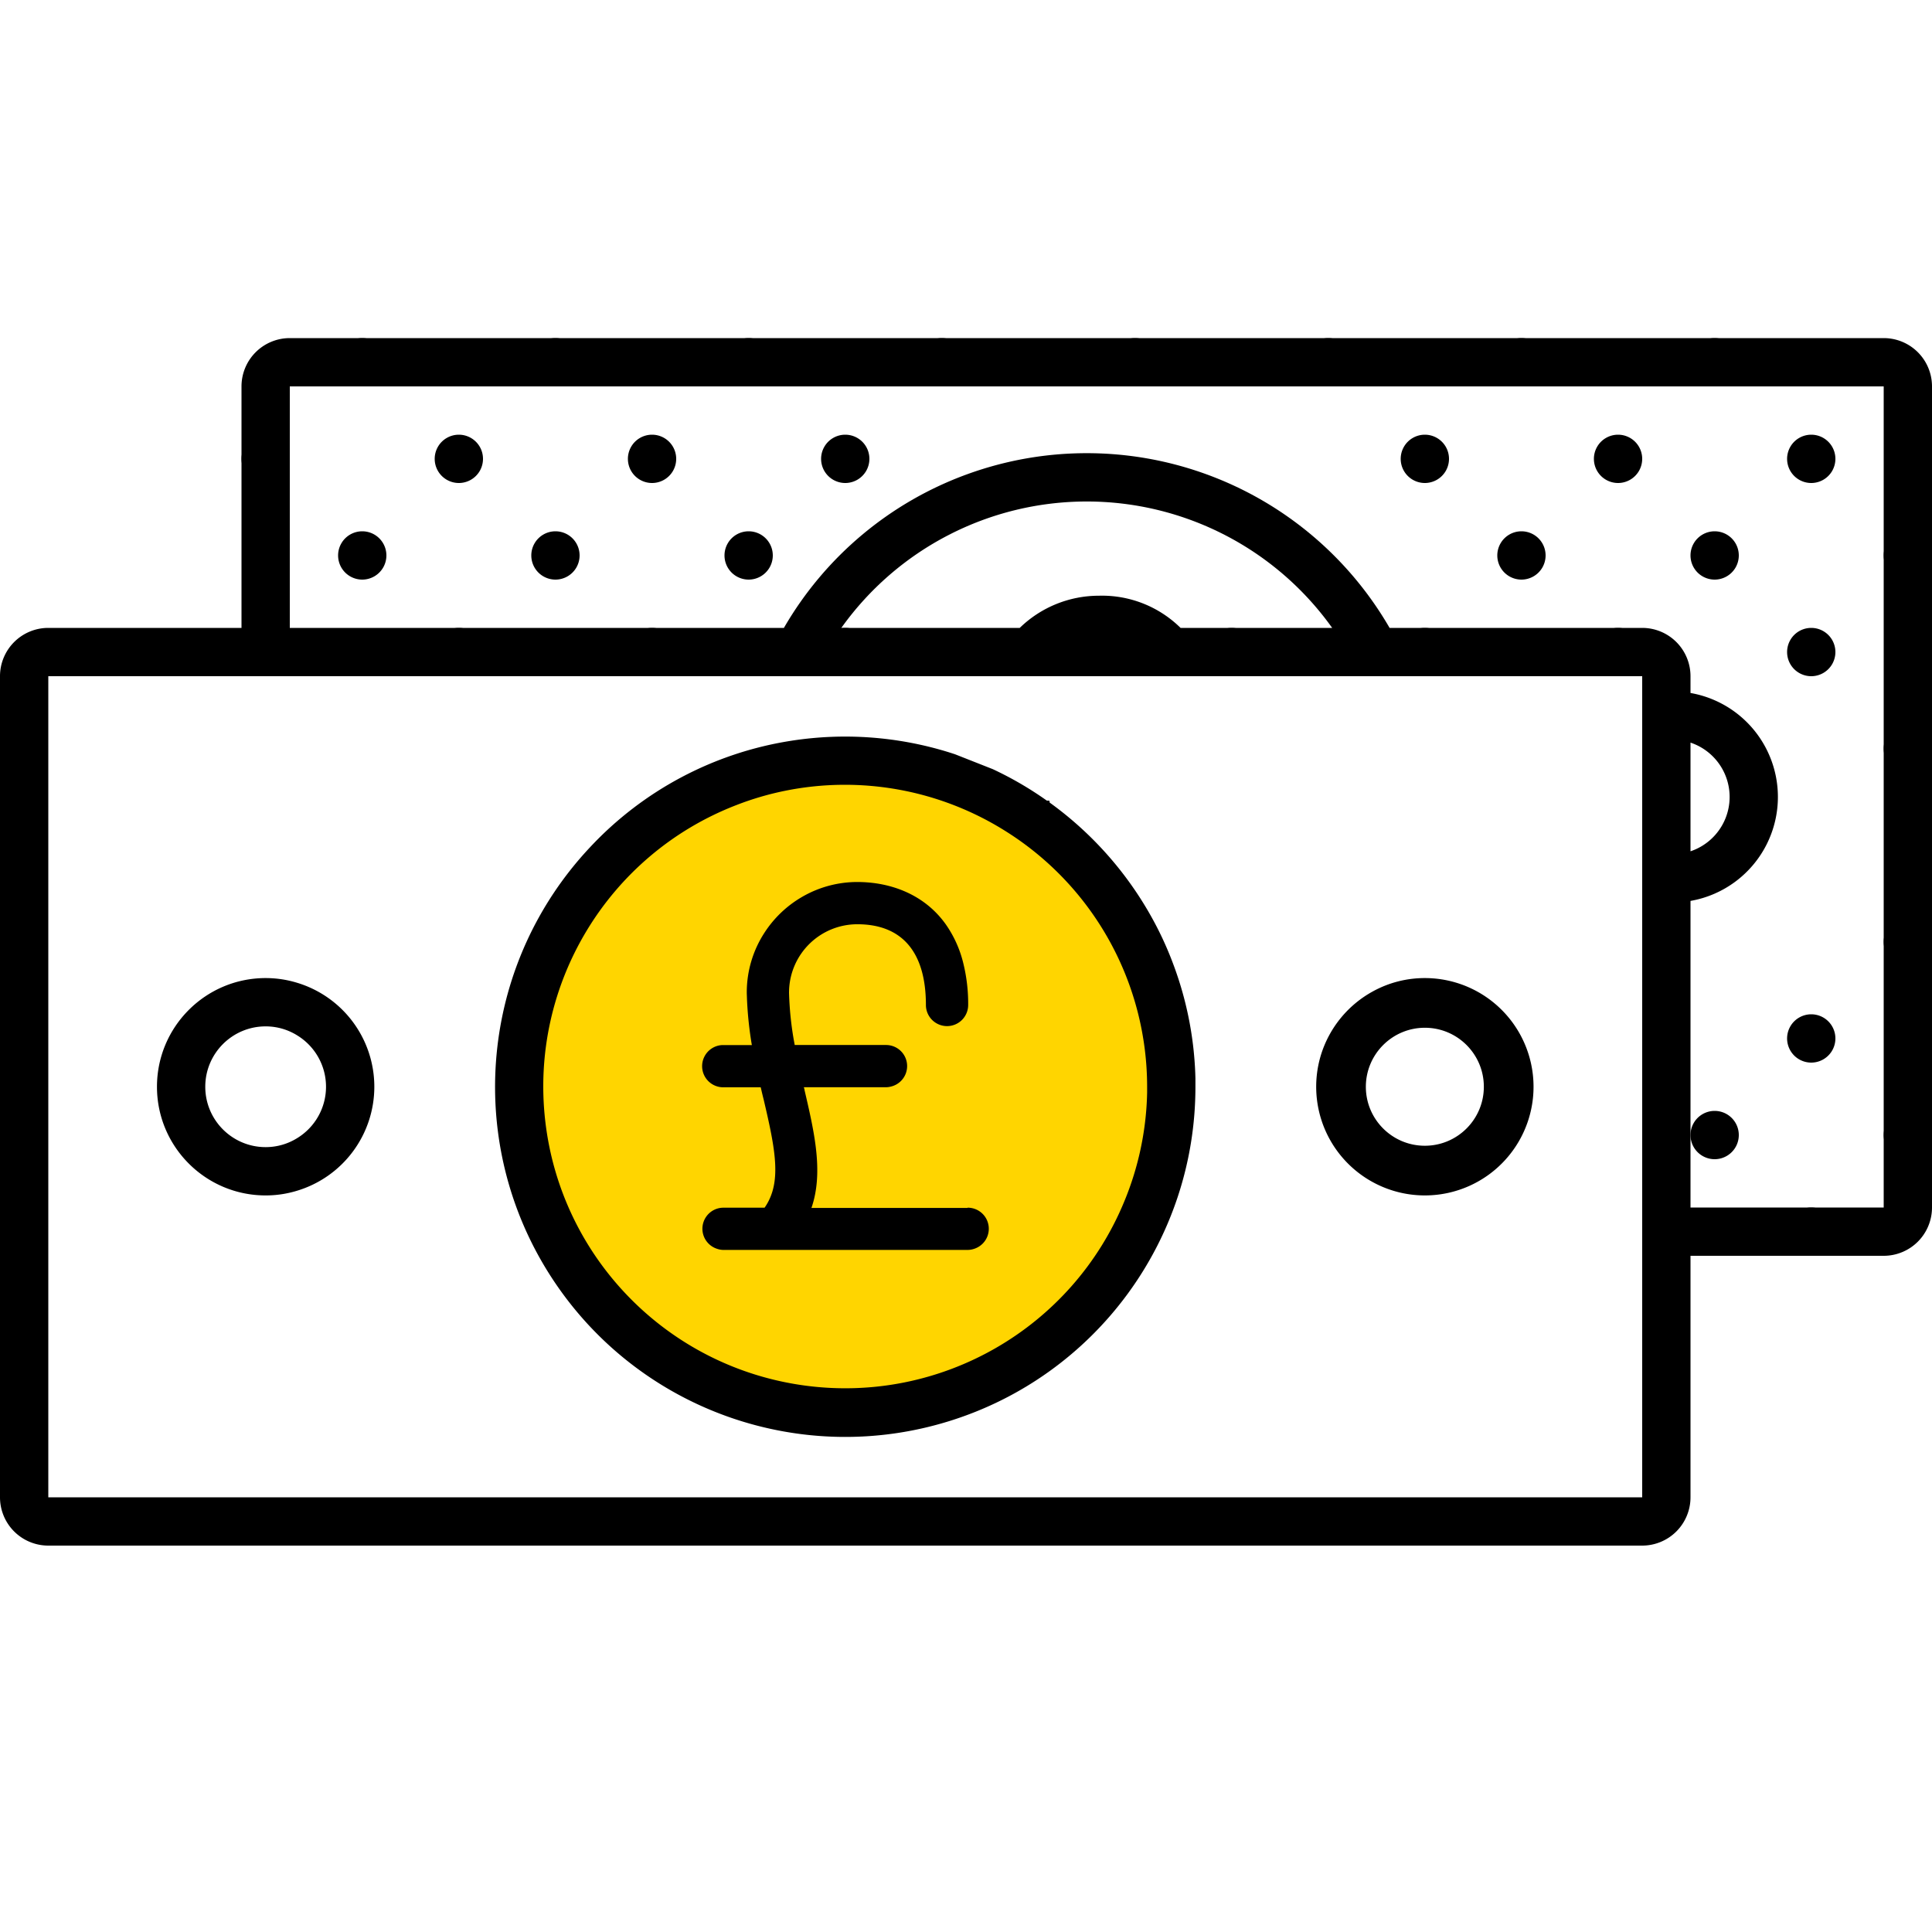 <svg xmlns="http://www.w3.org/2000/svg" width="320" height="320"><g id="Foundations/Icons/Brand-Icons/Banking-and-Commerce/07-cash" fill="none" fill-rule="evenodd" stroke="none" stroke-width="1"><circle id="lg-icon-fill-primary" cx="140" cy="181" r="54" fill="#ffd500"/><path id="Half-tone" fill="#000" d="m300 200 .2.005a4 4 0 1 1-.2-.005m-16-16 .2.005a4 4 0 1 1-.2-.005m32 0 .2.005a4 4 0 1 1-.2-.005m-16-16 .2.005a4 4 0 1 1-.2-.005m16-16 .2.005a4 4 0 1 1-.2-.005m0-32a4 4 0 1 1 0 8 4 4 0 0 1 0-8m-208-16a4 4 0 1 1 0 8 4 4 0 0 1 0-8m32 0a4 4 0 1 1 0 8 4 4 0 0 1 0-8m32 0a4 4 0 1 1 0 8 4 4 0 0 1 0-8m32 0a4 4 0 1 1 0 8 4 4 0 0 1 0-8m32 0a4 4 0 1 1 0 8 4 4 0 0 1 0-8m32 0a4 4 0 1 1 0 8 4 4 0 0 1 0-8m32 0a4 4 0 1 1 0 8 4 4 0 0 1 0-8m-256 0a4 4 0 1 1 0 8 4 4 0 0 1 0-8m32 0a4 4 0 1 1 0 8 4 4 0 0 1 0-8m48-16a4 4 0 1 1 0 8 4 4 0 0 1 0-8m160 0a4 4 0 1 1 0 8 4 4 0 0 1 0-8M60 88a4 4 0 1 1 0 8 4 4 0 0 1 0-8m256 0a4 4 0 1 1 0 8 4 4 0 0 1 0-8m-64 0a4 4 0 1 1 0 8 4 4 0 0 1 0-8M92 88a4 4 0 1 1 0 8 4 4 0 0 1 0-8m208-16a4 4 0 1 1 0 8 4 4 0 0 1 0-8M44 72a4 4 0 1 1 0 8 4 4 0 0 1 0-8m32 0a4 4 0 1 1 0 8 4 4 0 0 1 0-8m32 0a4 4 0 1 1 0 8 4 4 0 0 1 0-8m32 0a4 4 0 1 1 0 8 4 4 0 0 1 0-8m96 0a4 4 0 1 1 0 8 4 4 0 0 1 0-8m32 0a4 4 0 1 1 0 8 4 4 0 0 1 0-8M60 56a4 4 0 1 1 0 8 4 4 0 0 1 0-8m32 0a4 4 0 1 1 0 8 4 4 0 0 1 0-8m32 0a4 4 0 1 1 0 8 4 4 0 0 1 0-8m32 0a4 4 0 1 1 0 8 4 4 0 0 1 0-8m32 0a4 4 0 1 1 0 8 4 4 0 0 1 0-8m32 0a4 4 0 1 1 0 8 4 4 0 0 1 0-8m32 0a4 4 0 1 1 0 8 4 4 0 0 1 0-8m32 0a4 4 0 1 1 0 8 4 4 0 0 1 0-8"/><path id="Outlines" fill="#000" d="M312 56a8 8 0 0 1 8 8v136a8 8 0 0 1-8 8h-32v40a8 8 0 0 1-8 8H8a8 8 0 0 1-8-8V112a8 8 0 0 1 8-8h32V64a8 8 0 0 1 8-8Zm-40 56H8v136h264zm-114.554 12.691.734.238 6.26 2.468a58 58 0 0 1 8.176 4.669l.774.539h.38c.08.11.08.21.08.32a58.45 58.45 0 0 1 16.71 18.67 56.5 56.5 0 0 1 3.73 7.996 57.7 57.7 0 0 1 3.685 18.208l.025.813v1.35c.028 25.407-16.501 47.872-40.775 55.418s-50.635-1.586-65.03-22.528-13.469-48.812 2.285-68.753a59 59 0 0 1 3.26-3.778 57.75 57.75 0 0 1 33.14-17.601 58 58 0 0 1 26.566 1.971M130 130.986a49 49 0 0 0-8 2.348c-21.284 8.201-34.316 29.76-31.68 52.406s20.272 40.638 42.87 43.736c22.6 3.098 44.431-9.484 53.07-30.584a49.7 49.7 0 0 0 3.72-17.193l.02-.738v-1a49.97 49.97 0 0 0-23.29-42.199 49.95 49.95 0 0 0-36.71-6.776m12 15.102c5.43 0 11.07 1.999 14.64 6.997a19 19 0 0 1 2.92 6.486 28 28 0 0 1 .8 6.887 3.5 3.5 0 0 1-3.5 3.498 3.5 3.5 0 0 1-3.5-3.498c0-8.746-3.93-13.373-11.36-13.373a11.31 11.31 0 0 0-11.3 10.845l-.01.419v.11c.072 2.574.328 5.14.767 7.676l.173.95h15.11a3.49 3.49 0 0 1 .78 6.896 3.3 3.3 0 0 1-.583.092l-.197.008h-13.6c.04.15.11.3.11.45 1.51 6.497 2.98 12.744 1.51 18.36q-.108.4-.229.79l-.131.39h25.83l.05-.04a3.49 3.49 0 0 1 1.06 6.817q-.411.139-.844.17l-.216.01h-40.49a3.3 3.3 0 0 1-1-.18 3.488 3.488 0 0 1 .81-6.81l.19-.007h6.85q.395-.562.7-1.18c1.97-3.947.96-9.035-.86-16.76a67 67 0 0 1-.36-1.484l-.12-.516h-6.26a3.5 3.5 0 0 1-.192-6.991l.192-.005h4.79a61 61 0 0 1-.807-7.636l-.033-.96v-.21a18.1 18.1 0 0 1 2.88-9.725 18.4 18.4 0 0 1 6.26-5.997 18.2 18.2 0 0 1 9.17-2.479M312 64H48v40h81.84a57.94 57.94 0 0 1 100.32 0H272a8 8 0 0 1 8 8v2.78a17.48 17.48 0 0 1 0 34.44V200h32zM44.005 162c1.743 0 3.477.256 5.145.761A17.99 17.99 0 0 1 62 180a17.99 17.99 0 0 1-12.85 17.239 17.7 17.7 0 0 1-5.145.761C34.061 198 26 189.941 26 180s8.061-18 18.005-18M236 162a18 18 0 1 1-17.146 12.528 18.08 18.08 0 0 1 8.506-10.306A17.8 17.8 0 0 1 236 162m-192 8c-5.523 0-10 4.477-10 10s4.477 10 10 10a9.86 9.86 0 0 0 5.263-1.516 9.968 9.968 0 0 0 0-16.968A9.86 9.86 0 0 0 44 170m192 .229c-5.395.005-9.766 4.377-9.772 9.771 0 5.397 4.375 9.771 9.771 9.771s9.772-4.374 9.772-9.771-4.375-9.771-9.772-9.771ZM280 123v18a9.49 9.49 0 0 0 0-18M180 83.063A49.93 49.93 0 0 0 139.35 104h29.55a18.8 18.8 0 0 1 13.1-5.33 18.52 18.52 0 0 1 13.54 5.33h25.11A49.93 49.93 0 0 0 180 83.063"/></g></svg>